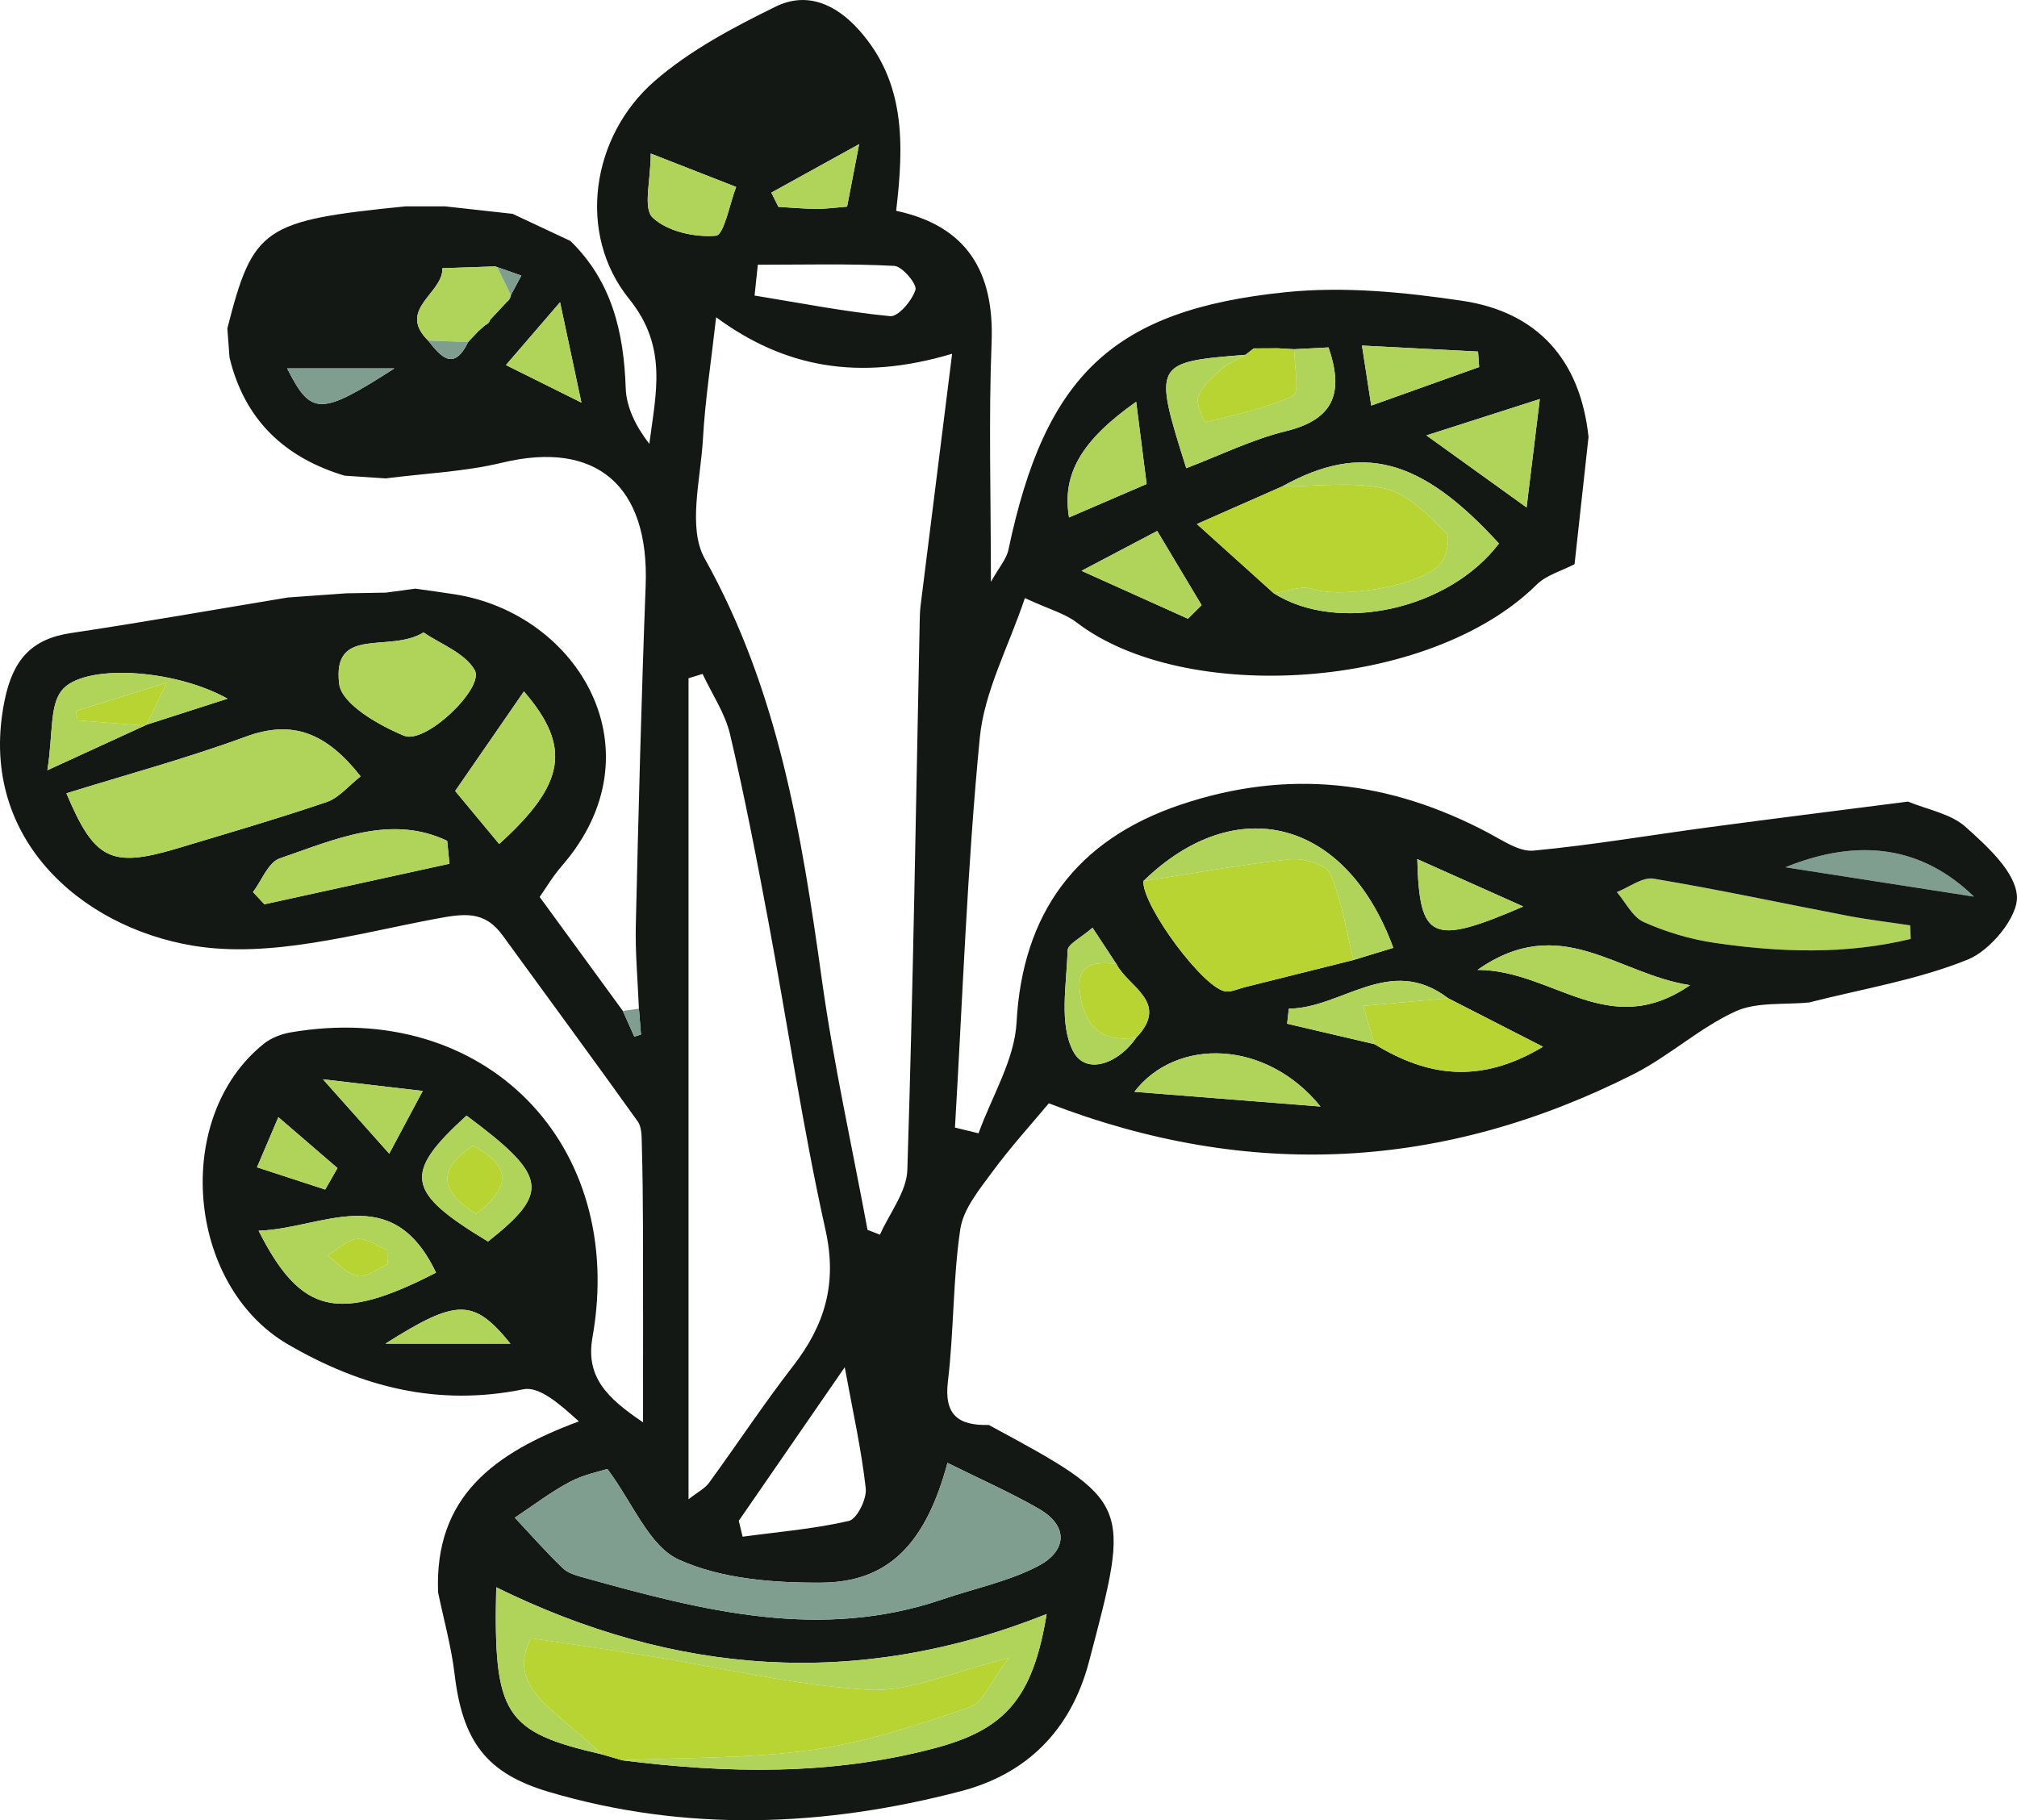 <?xml version="1.0" encoding="UTF-8"?>
<svg id="Layer_1" xmlns="http://www.w3.org/2000/svg" viewBox="0 0 204.053 184.158">
  <defs>
    <style>
      .cls-1 {
        fill: #141814;
      }

      .cls-2 {
        fill: #b0d359;
      }

      .cls-3 {
        fill: #b8d433;
      }

      .cls-4 {
        fill: #809e8f;
      }
    </style>
  </defs>
  <path class="cls-2" d="M193.303,94.998c-6.541,1.587-13.204,1.369-19.859.393-2.442-.358-4.895-1.096-7.148-2.099-1.135-.506-1.833-1.993-2.728-3.036,1.243-.485,2.582-1.547,3.713-1.359,6.569,1.093,13.085,2.503,19.629,3.756,2.096.401,4.221.65,6.333.969.02.459.04.918.06,1.376Z"/>
  <path class="cls-4" d="M180.62,87.744c7.545-3.062,13.917-2.057,19.08,2.973-6.612-1.03-12.122-1.889-19.08-2.973Z"/>
  <path class="cls-1" d="M100.037,144.171c14.491,7.829,14.387,7.801,10.135,23.943-1.843,6.997-6.338,11.375-12.952,13.106-13.837,3.62-27.821,4.184-41.724.064-6.292-1.865-8.7-5.103-9.504-11.889-.331-2.79-1.102-5.528-1.672-8.29-.381-9.667,5.644-14.109,14.243-17.296-1.824-1.64-3.952-3.587-5.614-3.248-8.66,1.764-16.369-.22-23.802-4.536-10.299-5.979-11.737-23.015-2.446-30.43.741-.592,1.763-.982,2.709-1.145,19.582-3.361,34.011,11.25,30.528,30.868-.706,3.979,1.451,6.115,5.116,8.582,0-7.29.011-13.439-.005-19.588-.007-2.829-.04-5.659-.117-8.488-.022-.799.008-1.772-.412-2.36-4.507-6.307-9.109-12.547-13.666-18.818-1.859-2.558-3.915-2.225-6.892-1.664-8.07,1.523-16.613,3.99-24.409,2.701-11.455-1.894-21.94-11.072-19.075-24.87.833-4.012,2.649-6.159,6.691-6.763,7.327-1.095,14.625-2.388,21.935-3.598,1.971-.141,3.942-.282,5.913-.423,1.34-.023,2.681-.047,4.021-.07.994-.134,1.988-.269,2.982-.403,1.306.187,2.613.361,3.917.562,12.66,1.949,20.92,15.97,10.903,27.49-.929,1.068-1.658,2.31-2.245,3.139,2.994,4.103,5.705,7.817,8.416,11.532.387.868.774,1.735,1.161,2.603.225-.071.45-.142.675-.213-.07-.872-.14-1.744-.21-2.616-.113-2.816-.38-5.635-.314-8.447.269-11.451.561-22.903.996-34.35.385-10.145-5.023-14.73-14.513-12.445-3.835.923-7.853,1.084-11.787,1.592l-4.163-.278c-6.092-1.833-10.125-5.67-11.637-11.96-.073-.98-.145-1.96-.218-2.94,2.608-10.21,3.616-10.9,18.036-12.348,1.326-0,2.652-0,3.978-0,2.281.253,4.562.505,6.843.758,1.949.915,3.898,1.829,5.848,2.744,4.207,4.09,5.404,9.246,5.596,14.898.067,1.961,1.046,3.891,2.388,5.632.656-5.127,1.895-9.793-2.042-14.664-5.31-6.569-3.861-16.456,2.597-22.062,3.573-3.102,7.946-5.412,12.234-7.516,3.112-1.527,6.043-.294,8.427,2.376,4.697,5.261,4.556,11.491,3.756,18.285,7.142,1.528,9.936,6.154,9.655,13.313-.305,7.786-.069,15.594-.069,24.232.824-1.478,1.575-2.311,1.775-3.261,3.704-17.597,10.526-24.269,28.077-26.053,5.869-.597,11.975.001,17.85.877,7.614,1.135,11.935,6.003,12.756,13.774-.471,4.29-.941,8.581-1.412,12.871-1.295.679-2.85,1.094-3.844,2.078-10.835,10.721-35.63,12.198-46.555,3.8-1.134-.871-2.637-1.262-5.211-2.447-1.66,4.948-4.103,9.438-4.56,14.122-1.277,13.106-1.733,26.292-2.513,39.447.795.194,1.59.388,2.385.581,1.343-3.738,3.643-7.424,3.847-11.224.595-11.062,6.064-18.469,16.559-22.011,10.953-3.697,21.211-2.452,31.23,2.87,1.436.763,3.074,1.9,4.515,1.764,5.933-.559,11.822-1.571,17.734-2.362,6.712-.897,13.432-1.735,20.149-2.598,1.973.821,4.328,1.218,5.828,2.565,2.182,1.961,5.02,4.521,5.188,6.988.143,2.092-2.665,5.492-4.938,6.416-5.103,2.076-10.686,2.974-16.073,4.351-2.52.261-5.32-.084-7.496.921-3.63,1.676-6.702,4.529-10.286,6.34-19.201,9.7-38.853,10.771-59.147,2.946-1.74,2.089-3.872,4.427-5.734,6.962-1.309,1.781-2.921,3.732-3.224,5.782-.752,5.076-.637,10.275-1.249,15.379-.417,3.477,1.115,4.487,4.138,4.421ZM48.353,33.553l-.341-.206s.35.188.35.188c.243-.216.486-.432.729-.647.253-.096.417-.273.493-.532.557-.596,1.114-1.192,1.672-1.788.237-.179.379-.416.426-.709.354-.659.707-1.318,1.061-1.976-.811-.285-1.622-.571-2.433-.856l-.22-.071c-1.778.06-3.556.121-5.335.181.094,2.554-4.651,4.155-1.441,7.322,1.288,1.634,2.582,3.142,4.047.155l.023-.049c.323-.337.646-.673.969-1.01ZM112.946,97.54c-.753-1.145-1.506-2.29-2.418-3.677-1.161,1.019-2.505,1.644-2.523,2.306-.097,3.45-.882,7.45.571,10.204,1.312,2.486,4.635,1.185,6.381-1.4,3.412-3.582-.818-5.096-2.011-7.432ZM129.298,35.237c-.822.004-1.645.008-2.467.013-.276.215-.551.431-.827.646-9.305.742-9.353.832-5.994,11.471,3.369-1.281,6.646-2.906,10.114-3.754,4.929-1.205,5.814-4.002,4.278-8.463-1.2.063-2.338.123-3.476.183-.543-.032-1.085-.063-1.628-.095ZM14.811,73.327c2.517-.809,5.033-1.619,8.208-2.64-5.465-3.052-14.669-3.568-16.8-.799-1.204,1.563-.847,4.328-1.426,8.042,4.342-1.993,7.094-3.255,9.845-4.518,0,0,.173-.085.173-.085ZM139.061,105.644c5.269,3.217,10.59,4.124,17.037.26-3.708-1.896-6.648-3.4-9.589-4.904-5.893-4.494-10.715,1.005-16.122,1.052-.058.508-.116,1.015-.173,1.523,2.949.69,5.898,1.38,8.847,2.07ZM136.927,97.126c1.335-.407,2.671-.814,4.027-1.228-4.781-13.084-15.937-15.853-25.285-6.753-.11,2.511,6.166,10.978,8.356,11.167.606.052,1.245-.272,1.868-.427,3.678-.919,7.356-1.839,11.034-2.759ZM129.725,49.209c-2.601,1.147-5.201,2.294-8.642,3.811,3.052,2.747,5.414,4.875,7.777,7.002,6.513,4.133,17.715,1.658,22.784-5.032-7.908-8.671-13.886-10.247-21.918-5.78ZM60.981,177.519c.656.193,1.313.386,1.97.578,10.596,1.34,21.127,1.549,31.588-1.221,7.056-1.868,9.933-4.931,11.347-13.577-19.183,7.646-37.675,6.153-55.684-2.707-.288,12.943.786,14.629,10.779,16.926ZM72.449,32.102c-.504,4.484-1.115,8.369-1.332,12.277-.227,4.079-1.567,9.014.172,12.125,7.466,13.357,9.805,27.878,11.86,42.638,1.181,8.479,3.054,16.862,4.616,25.288.419.163.839.325,1.258.488.964-2.181,2.699-4.338,2.769-6.548.59-18.524.873-37.057,1.252-55.587.01-.498.025-.999.086-1.493,1.022-8.206,2.053-16.411,3.192-25.498-9.497,2.836-17.008,1.357-23.872-3.691ZM69.656,151.69c.922-.726,1.65-1.086,2.074-1.668,2.86-3.921,5.533-7.982,8.504-11.815,3.214-4.148,4.485-8.352,3.28-13.762-2.297-10.319-3.835-20.806-5.778-31.207-1.184-6.337-2.405-12.672-3.88-18.945-.502-2.136-1.829-4.078-2.779-6.109-.474.146-.947.292-1.421.437v83.068ZM95.854,148.006c-2.196,8.169-5.97,12.065-12.702,12.116-4.87.037-10.169-.368-14.481-2.327-2.992-1.36-4.63-5.697-7.223-9.173-.706.233-2.369.551-3.8,1.308-1.948,1.031-3.719,2.397-5.566,3.619,1.611,1.718,3.165,3.495,4.865,5.119.562.537,1.478.764,2.273.986,11.89,3.315,23.799,6.378,36.143,2.153,3.249-1.112,6.709-1.811,9.709-3.39,2.749-1.447,3.157-3.953.039-5.758-2.838-1.642-5.861-2.964-9.257-4.654ZM36.484,78.548c-3.428-4.358-6.844-5.772-11.601-4.022-5.959,2.193-12.114,3.854-18.163,5.738,2.839,6.738,4.494,7.595,11.293,5.547,5.028-1.514,10.075-2.979,15.044-4.67,1.233-.42,2.196-1.633,3.426-2.593ZM193.303,94.998c-.02-.459-.04-.918-.06-1.376-2.112-.319-4.237-.568-6.333-.969-6.544-1.253-13.059-2.662-19.629-3.756-1.131-.188-2.47.874-3.713,1.359.895,1.043,1.593,2.53,2.728,3.036,2.253,1.003,4.706,1.741,7.148,2.099,6.654.976,13.317,1.194,19.859-.393ZM74.74,153.865c.129.536.257,1.072.386,1.608,3.595-.485,7.234-.78,10.752-1.595.817-.189,1.826-2.222,1.707-3.291-.436-3.918-1.309-7.787-2.125-12.259-3.823,5.541-7.271,10.539-10.72,15.538ZM42.848,63.984c-3.433,2.134-9.258-.751-8.533,5.211.248,2.038,3.991,4.184,6.564,5.244,2.178.898,8.16-4.853,7.15-6.634-.995-1.754-3.496-2.654-5.18-3.821ZM44.111,128.761c-4.491-9.445-11.512-4.442-17.951-4.244,4.304,8.501,8.075,9.316,17.951,4.244ZM25.595,90.258c.385.411.77.822,1.155,1.233,6.24-1.368,12.48-2.737,18.719-4.105-.076-.772-.152-1.543-.229-2.315-5.713-2.724-11.388-.127-16.947,1.78-1.154.396-1.813,2.234-2.699,3.407ZM53.004,69.956c-2.421,3.506-4.769,6.906-6.956,10.073,1.688,2.033,3.07,3.697,4.452,5.361,6.692-6.059,7.355-9.809,2.504-15.434ZM76.666,26.785c-.109,1.039-.219,2.078-.328,3.117,4.567.743,9.119,1.639,13.715,2.087.817.08,2.213-1.57,2.563-2.669.179-.562-1.332-2.376-2.142-2.419-4.592-.241-9.203-.116-13.808-.116ZM149.477,98.126c7.662.024,13.217,7.244,21.502,1.549-7.418-1.128-13.088-7.436-21.502-1.549ZM133.591,111.952c-5.491-6.787-14.593-7.006-18.829-1.49,6.449.51,12.639,1,18.829,1.49ZM47.195,112.871c-6.476,5.897-6.124,7.73,2.175,12.739,6.296-4.988,6.047-6.617-2.175-12.739ZM114.943,40.649c-5.593,3.942-7.521,7.363-6.792,11.703,2.556-1.102,5.079-2.19,7.848-3.384-.344-2.709-.682-5.369-1.057-8.32ZM155.777,40.374c-4.622,1.481-7.634,2.447-11.472,3.677,3.651,2.626,6.383,4.591,10.133,7.289.47-3.847.823-6.745,1.339-10.966ZM65.835,15.535c0,2.701-.803,5.531.189,6.477,1.473,1.404,4.266,2.023,6.398,1.837.831-.072,1.391-3.237,2.052-4.934-3.051-1.193-5.212-2.039-8.639-3.38ZM120.177,62.598c.461-.458.923-.916,1.384-1.374-1.42-2.372-2.839-4.744-4.491-7.505-2.536,1.335-4.585,2.415-7.658,4.033,4.352,1.959,7.559,3.402,10.765,4.846ZM149.638,37.134c-.036-.522-.072-1.044-.109-1.566-3.806-.196-7.613-.393-11.743-.605.393,2.551.652,4.227.936,6.071,3.97-1.418,7.443-2.659,10.916-3.899ZM143.382,86.921c.213,8.205,1.449,8.797,10.723,4.793-3.986-1.782-7.209-3.223-10.723-4.793ZM32.898,120.351c.415-.724.83-1.448,1.245-2.172-1.994-1.717-3.988-3.434-5.982-5.151-.721,1.691-1.442,3.382-2.162,5.073,2.3.75,4.599,1.5,6.899,2.25ZM180.62,87.744c6.958,1.084,12.469,1.942,19.08,2.973-5.164-5.03-11.536-6.034-19.08-2.973ZM58.819,40.732c-.832-3.912-1.403-6.594-2.16-10.152-2.201,2.554-3.66,4.247-5.476,6.354,2.356,1.172,4.437,2.207,7.636,3.799ZM38.996,135.941h12.641c-3.718-4.576-5.399-4.585-12.641,0ZM86.917,14.582c-3.775,2.084-6.329,3.495-8.884,4.906.238.48.477.96.715,1.44,1.292.073,2.584.196,3.877.203.975.005,1.952-.137,3.072-.226.324-1.678.622-3.225,1.22-6.323ZM29.051,37.274c2.425,4.787,3.334,4.824,10.848,0h-10.848ZM42.764,110.377c-3.625-.424-6.267-.733-10.091-1.18,2.619,2.94,4.417,4.958,6.703,7.524,1.23-2.304,2.11-3.952,3.388-6.344Z"/>
  <path class="cls-4" d="M95.854,148.006c3.396,1.69,6.419,3.012,9.257,4.654,3.118,1.804,2.71,4.311-.039,5.758-3,1.579-6.459,2.278-9.709,3.39-12.343,4.225-24.252,1.162-36.143-2.153-.795-.222-1.711-.449-2.273-.986-1.7-1.624-3.254-3.402-4.865-5.119,1.847-1.222,3.618-2.588,5.566-3.619,1.431-.757,3.094-1.076,3.8-1.308,2.593,3.476,4.231,7.813,7.223,9.173,4.312,1.96,9.611,2.364,14.481,2.327,6.732-.051,10.506-3.947,12.702-12.116Z"/>
  <path class="cls-3" d="M62.95,178.097c-.656-.193-1.313-.386-1.97-.579-1.611-1.395-3.214-2.798-4.833-4.182-2.416-2.064-4.183-4.312-2.42-7.586,4.117.616,8.108,1.179,12.087,1.817,7.379,1.183,14.719,2.981,22.139,3.395,4.122.23,8.371-1.818,14.108-3.215-1.806,2.356-2.605,4.524-3.984,4.996-5.197,1.779-10.508,3.537-15.918,4.303-6.326.896-12.799.747-19.208,1.051Z"/>
  <path class="cls-2" d="M62.95,178.097c6.409-.304,12.883-.155,19.208-1.051,5.41-.766,10.721-2.523,15.918-4.303,1.379-.472,2.178-2.64,3.984-4.996-5.737,1.397-9.986,3.445-14.108,3.215-7.419-.414-14.76-2.211-22.139-3.395-3.979-.638-7.97-1.201-12.087-1.817-1.762,3.274.004,5.522,2.42,7.586,1.62,1.384,3.222,2.787,4.833,4.182-9.993-2.296-11.066-3.982-10.779-16.926,18.009,8.861,36.501,10.354,55.684,2.708-1.413,8.646-4.29,11.708-11.347,13.577-10.461,2.77-20.992,2.561-31.588,1.221Z"/>
  <path class="cls-2" d="M36.484,78.548c-1.23.96-2.193,2.173-3.426,2.593-4.969,1.691-10.016,3.156-15.044,4.67-6.799,2.048-8.454,1.191-11.293-5.547,6.048-1.884,12.203-3.544,18.163-5.738,4.757-1.751,8.173-.337,11.601,4.022Z"/>
  <path class="cls-3" d="M128.86,60.022c-2.363-2.127-4.725-4.254-7.777-7.002,3.441-1.517,6.042-2.664,8.644-3.811,3.499.016,7.121-.517,10.452.237,2.28.516,4.279,2.692,6.118,4.43.443.419.091,2.293-.482,3.058-1.738,2.321-10.058,3.653-13.032,2.655-1.132-.38-2.605.259-3.923.434Z"/>
  <path class="cls-3" d="M136.927,97.126c-3.678.92-7.356,1.84-11.034,2.759-.623.156-1.262.48-1.868.427-2.19-.189-8.466-8.656-8.355-11.167,4.944-.768,9.871-1.68,14.84-2.207,1.345-.142,3.667.518,4.064,1.443,1.179,2.745,1.622,5.807,2.353,8.745Z"/>
  <path class="cls-2" d="M128.86,60.022c1.318-.175,2.791-.814,3.923-.434,2.974.998,11.294-.334,13.032-2.655.573-.765.925-2.639.482-3.058-1.838-1.737-3.838-3.913-6.118-4.43-3.33-.754-6.952-.222-10.452-.237,8.03-4.467,14.009-2.89,21.916,5.781-5.069,6.691-16.271,9.165-22.784,5.032Z"/>
  <path class="cls-2" d="M42.848,63.984c1.684,1.167,4.185,2.067,5.18,3.821,1.01,1.781-4.971,7.531-7.15,6.634-2.573-1.06-6.316-3.206-6.564-5.244-.725-5.962,5.1-3.077,8.533-5.211Z"/>
  <path class="cls-2" d="M44.111,128.761c-9.877,5.072-13.647,4.257-17.951-4.244,6.439-.198,13.46-5.201,17.951,4.244ZM39.203,127.903c-.008-.475-.015-.95-.023-1.424-1.027-.412-2.095-1.225-3.069-1.125-1.038.107-1.987,1.078-2.974,1.671,1.012.734,1.948,1.86,3.061,2.078.889.174,1.995-.758,3.005-1.199Z"/>
  <path class="cls-3" d="M146.508,100.999c2.941,1.504,5.881,3.008,9.589,4.904-6.447,3.864-11.768,2.958-17.038-.26-.349-1.17-.698-2.339-1.157-3.877,3.014-.268,5.809-.518,8.605-.767Z"/>
  <path class="cls-2" d="M25.595,90.258c.887-1.173,1.546-3.012,2.699-3.407,5.559-1.906,11.234-4.503,16.947-1.78.076.772.152,1.543.229,2.315-6.24,1.368-12.48,2.737-18.719,4.105-.385-.411-.77-.822-1.155-1.233Z"/>
  <path class="cls-2" d="M53.004,69.956c4.851,5.625,4.188,9.375-2.504,15.434-1.382-1.664-2.764-3.328-4.452-5.361,2.187-3.167,4.535-6.567,6.956-10.073Z"/>
  <path class="cls-2" d="M130.926,35.332c1.138-.06,2.275-.12,3.476-.183,1.536,4.461.651,7.258-4.278,8.463-3.467.848-6.745,2.473-10.114,3.754-3.359-10.638-3.31-10.728,5.993-11.469-.854.497-1.811.875-2.533,1.517-.894.796-1.882,1.705-2.273,2.769-.253.689.682,2.539.757,2.52,3.023-.735,6.13-1.37,8.907-2.689.623-.296.075-3.057.066-4.684Z"/>
  <path class="cls-2" d="M136.927,97.126c-.731-2.938-1.174-5.999-2.353-8.745-.398-.926-2.72-1.586-4.064-1.443-4.969.526-9.896,1.439-14.84,2.207,9.347-9.1,20.503-6.331,25.284,6.753-1.356.414-2.692.821-4.027,1.228Z"/>
  <path class="cls-2" d="M14.638,73.413c-2.751,1.263-5.503,2.525-9.845,4.518.579-3.714.222-6.478,1.426-8.042,2.131-2.769,11.335-2.253,16.8.799-3.175,1.021-5.691,1.83-8.206,2.639.54-1.111,1.077-2.221,2.066-4.261-3.573,1.113-6.383,1.988-9.194,2.863.058.319.117.637.175.956,2.259.176,4.518.352,6.778.528Z"/>
  <path class="cls-2" d="M149.477,98.126c8.414-5.888,14.084.421,21.502,1.549-8.285,5.695-13.84-1.525-21.502-1.549Z"/>
  <path class="cls-2" d="M133.591,111.952c-6.19-.49-12.379-.98-18.829-1.49,4.236-5.516,13.338-5.297,18.829,1.49Z"/>
  <path class="cls-2" d="M47.195,112.871c8.221,6.122,8.471,7.751,2.175,12.739-8.299-5.009-8.651-6.841-2.175-12.739ZM48.156,122.82c3.768-2.827,3.365-5.008-.328-6.899-3.682,2.47-3.236,4.654.328,6.899Z"/>
  <path class="cls-3" d="M130.926,35.332c.009,1.626.557,4.388-.066,4.684-2.777,1.319-5.884,1.954-8.907,2.689-.075.018-1.01-1.831-.757-2.52.391-1.064,1.379-1.973,2.273-2.769.722-.642,1.679-1.02,2.533-1.517.277-.217.553-.433.83-.648.823-.004,1.644-.008,2.465-.012.543.032,1.085.063,1.628.095Z"/>
  <path class="cls-2" d="M114.943,40.649c.375,2.95.713,5.611,1.057,8.32-2.77,1.194-5.292,2.282-7.848,3.384-.73-4.34,1.198-7.762,6.792-11.703Z"/>
  <path class="cls-2" d="M155.777,40.374c-.515,4.221-.869,7.118-1.339,10.966-3.75-2.698-6.482-4.663-10.133-7.289,3.838-1.23,6.85-2.195,11.472-3.677Z"/>
  <path class="cls-2" d="M65.835,15.535c3.428,1.341,5.589,2.187,8.639,3.38-.661,1.697-1.222,4.861-2.052,4.934-2.132.186-4.925-.433-6.398-1.837-.993-.946-.189-3.776-.189-6.477Z"/>
  <path class="cls-2" d="M120.177,62.598c-3.207-1.443-6.413-2.887-10.765-4.846,3.073-1.618,5.122-2.697,7.658-4.033,1.652,2.76,3.071,5.133,4.491,7.505-.461.458-.923.916-1.384,1.374Z"/>
  <path class="cls-2" d="M149.638,37.134c-3.473,1.24-6.946,2.481-10.916,3.899-.284-1.844-.543-3.52-.936-6.071,4.13.213,7.937.409,11.743.605.036.522.072,1.044.109,1.566Z"/>
  <path class="cls-2" d="M143.382,86.921c3.514,1.571,6.737,3.011,10.723,4.793-9.274,4.004-10.51,3.412-10.723-4.793Z"/>
  <path class="cls-2" d="M32.898,120.351c-2.3-.75-4.599-1.5-6.899-2.25.721-1.691,1.442-3.382,2.162-5.073,1.994,1.717,3.988,3.434,5.982,5.151-.415.724-.83,1.448-1.245,2.172Z"/>
  <path class="cls-2" d="M114.957,104.972c-1.746,2.585-5.069,3.886-6.381,1.4-1.453-2.754-.668-6.754-.571-10.204.019-.662,1.362-1.287,2.523-2.306.913,1.388,1.665,2.533,2.418,3.675-2.257-.294-4.088-.027-3.687,2.959.446,3.318,2.193,5.028,5.698,4.476Z"/>
  <path class="cls-3" d="M114.957,104.972c-3.505.552-5.252-1.158-5.698-4.476-.402-2.985,1.43-3.253,3.687-2.959,1.194,2.339,5.423,3.853,2.011,7.435Z"/>
  <path class="cls-2" d="M146.508,100.999c-2.796.249-5.592.498-8.605.767.459,1.538.807,2.707,1.157,3.877-2.948-.689-5.897-1.379-8.847-2.069.058-.508.116-1.015.173-1.523,5.407-.047,10.229-5.546,16.122-1.052Z"/>
  <path class="cls-2" d="M43.313,34.456c-3.21-3.167,1.535-4.768,1.442-7.322,1.778-.061,3.556-.121,5.334-.181,0,0,.22.071.218.071.457.944.916,1.889,1.375,2.833-.047.294-.189.53-.425.706-.557.595-1.115,1.193-1.673,1.792-.076.259-.24.437-.489.527-.242.214-.487.433-.733.652l-.35-.188s.341.206.34.206c-.323.336-.646.673-.968,1.01 0.0 0-.023.049-.024.048-1.349-.052-2.698-.103-4.046-.155Z"/>
  <path class="cls-2" d="M58.819,40.732c-3.199-1.591-5.28-2.627-7.636-3.799,1.816-2.107,3.275-3.8,5.476-6.354.757,3.558,1.327,6.24,2.16,10.152Z"/>
  <path class="cls-2" d="M38.996,135.941c7.242-4.585,8.923-4.576,12.641,0h-12.641Z"/>
  <path class="cls-2" d="M86.917,14.582c-.598,3.098-.896,4.645-1.22,6.323-1.12.088-2.097.231-3.072.226-1.293-.007-2.585-.13-3.877-.203-.238-.48-.477-.96-.715-1.44,2.555-1.411,5.109-2.821,8.884-4.906Z"/>
  <path class="cls-4" d="M29.051,37.274h10.848c-7.514,4.824-8.423,4.787-10.848,0Z"/>
  <path class="cls-2" d="M42.764,110.377c-1.278,2.392-2.158,4.04-3.388,6.344-2.286-2.566-4.084-4.584-6.703-7.524,3.824.447,6.465.756,10.091,1.18Z"/>
  <path class="cls-3" d="M14.638,73.413c-2.259-.176-4.518-.352-6.778-.528-.059-.319-.117-.637-.175-.956,2.81-.875,5.621-1.75,9.194-2.863-.988,2.04-1.526,3.15-2.066,4.261-.002.001-.175.086-.175.086Z"/>
  <path class="cls-4" d="M43.313,34.456c1.348.051,2.697.103,4.046.155-1.464,2.987-2.758,1.479-4.046-.155Z"/>
  <path class="cls-4" d="M63.01,102.278c.542-.076,1.084-.151,1.626-.227.07.872.14,1.744.21,2.616-.225.071-.45.142-.675.213-.387-.868-.774-1.735-1.161-2.603Z"/>
  <path class="cls-4" d="M50.089,26.953c-1.778.06-3.556.121-5.334.181,1.778-.06,3.556-.121,5.334-.181Z"/>
  <path class="cls-4" d="M51.682,29.857c-.459-.944-.918-1.889-1.375-2.833.814.286,1.625.571,2.436.857-.354.659-.707,1.318-1.061,1.976Z"/>
  <path class="cls-4" d="M49.584,32.354c.558-.598,1.116-1.197,1.673-1.792-.559.6-1.116,1.196-1.673,1.792Z"/>
  <path class="cls-2" d="M129.298,35.237c-.821.004-1.642.008-2.465.012.821-.004,1.643-.008,2.465-.012Z"/>
  <path class="cls-4" d="M48.362,33.534c.246-.219.491-.438.733-.652-.247.221-.49.437-.733.652Z"/>
  <path class="cls-4" d="M47.383,34.562c.322-.337.645-.673.968-1.01-.322.337-.645.673-.968,1.01Z"/>
  <path class="cls-3" d="M39.203,127.903c-1.01.441-2.115,1.373-3.005,1.199-1.113-.218-2.049-1.344-3.061-2.078.988-.594,1.937-1.565,2.974-1.671.974-.1,2.042.714,3.069,1.125.008.475.015.95.023,1.424Z"/>
  <path class="cls-3" d="M48.156,122.82c-3.564-2.245-4.01-4.429-.328-6.899,3.693,1.892,4.096,4.072.328,6.899Z"/>
</svg>